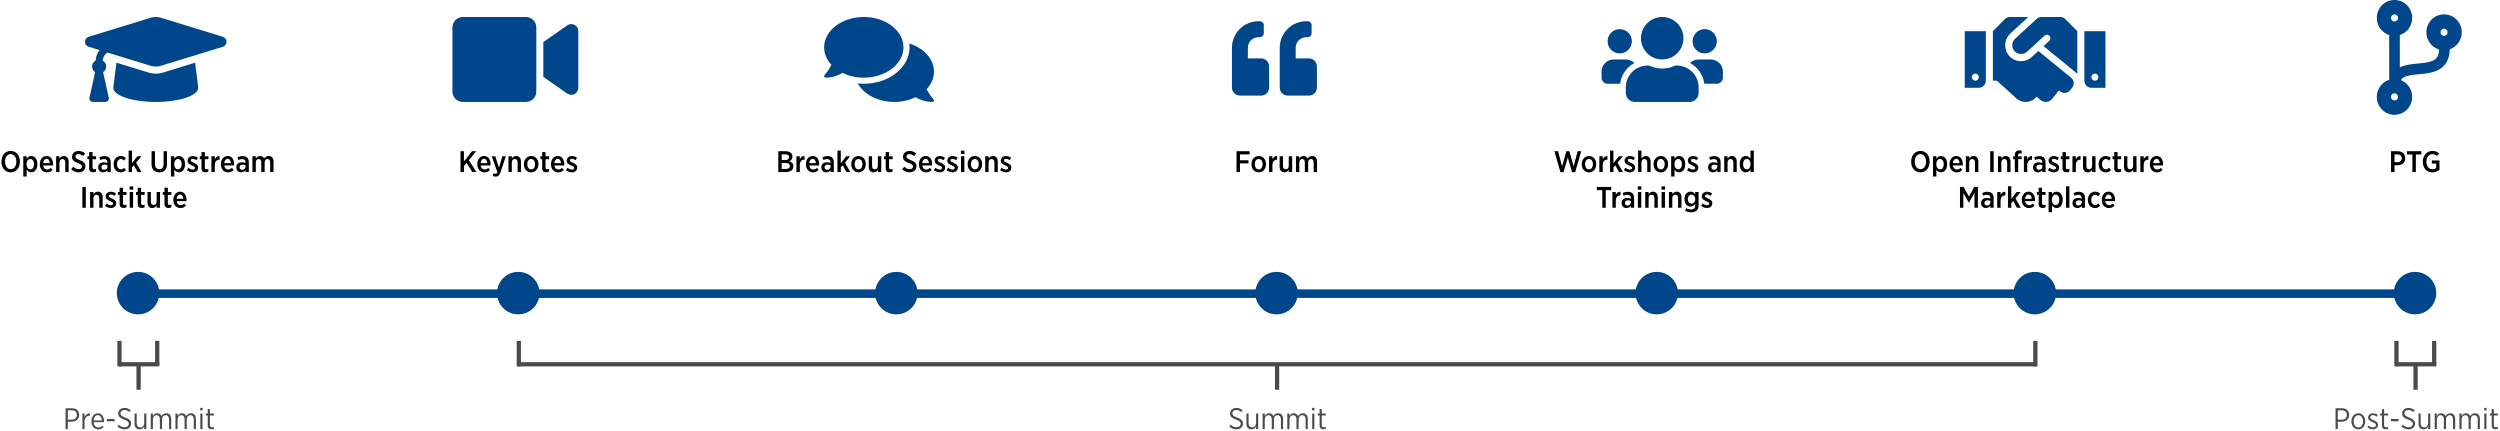 <svg xmlns="http://www.w3.org/2000/svg" xmlns:xlink="http://www.w3.org/1999/xlink" width="1177" height="203" version="1.1" viewBox="0 0 1177 203"><title>Timeline</title><desc>Created with Sketch.</desc><g id="Page-1" fill="none" fill-rule="evenodd" stroke="none" stroke-width="1"><g id="Summit_Homepage" transform="translate(-119, -2629)"><g id="Timeline"><g transform="translate(119, 2548) translate(0, 81)"><path id="Pre-Summit" fill="#4A4A4A" d="M30.871,202 L30.871,192.2 L33.825,192.2 C35.911,192.2 37.269,193.376 37.269,195.308 L37.269,195.336 C37.269,197.408 35.701,198.528 33.699,198.542 L31.921,198.542 L31.921,202 L30.871,202 Z M31.921,197.59 L33.727,197.59 C35.253,197.59 36.205,196.708 36.205,195.364 L36.205,195.35 C36.205,193.922 35.253,193.166 33.769,193.166 L31.921,193.166 L31.921,197.59 Z M38.809,202 L38.809,194.706 L39.817,194.706 L39.817,196.316 C40.251,195.294 41.133,194.552 42.323,194.608 L42.323,195.7 L42.267,195.7 C40.909,195.7 39.817,196.652 39.817,198.528 L39.817,202 L38.809,202 Z M46.271,202.154 C44.493,202.154 43.037,200.726 43.037,198.416 L43.037,198.346 C43.037,196.12 44.339,194.566 46.047,194.566 C47.881,194.566 48.973,196.134 48.973,198.332 C48.973,198.43 48.973,198.626 48.959,198.752 L44.059,198.752 C44.171,200.362 45.165,201.258 46.313,201.258 C47.111,201.258 47.699,200.922 48.203,200.418 L48.777,201.062 C48.119,201.734 47.363,202.154 46.271,202.154 Z M44.059,197.968 L47.965,197.968 C47.895,196.582 47.237,195.448 46.047,195.448 C44.969,195.448 44.157,196.442 44.059,197.968 Z M50.359,198.318 L50.359,197.268 L53.957,197.268 L53.957,198.318 L50.359,198.318 Z M58.675,202.14 C57.415,202.14 56.295,201.706 55.273,200.754 L55.931,199.956 C56.743,200.712 57.583,201.174 58.689,201.174 C59.865,201.174 60.649,200.46 60.649,199.522 L60.649,199.508 C60.649,198.696 60.257,198.178 58.479,197.548 C56.449,196.792 55.651,196.064 55.651,194.678 L55.651,194.65 C55.651,193.18 56.883,192.06 58.605,192.06 C59.739,192.06 60.677,192.41 61.545,193.166 L60.915,193.978 C60.187,193.348 59.417,193.026 58.563,193.026 C57.443,193.026 56.715,193.712 56.715,194.552 L56.715,194.58 C56.715,195.434 57.149,195.924 58.997,196.596 C60.985,197.338 61.713,198.136 61.713,199.438 L61.713,199.466 C61.713,201.034 60.425,202.14 58.675,202.14 Z M65.731,202.14 C64.247,202.14 63.351,201.118 63.351,199.494 L63.351,194.706 L64.359,194.706 L64.359,199.2 C64.359,200.502 64.975,201.23 66.039,201.23 C67.103,201.23 67.887,200.404 67.887,199.158 L67.887,194.706 L68.895,194.706 L68.895,202 L67.887,202 L67.887,200.81 C67.481,201.538 66.823,202.14 65.731,202.14 Z M70.967,202 L70.967,194.706 L71.975,194.706 L71.975,195.868 C72.381,195.182 72.969,194.566 74.019,194.566 C74.999,194.566 75.685,195.098 76.035,195.896 C76.483,195.182 77.155,194.566 78.275,194.566 C79.689,194.566 80.599,195.546 80.599,197.24 L80.599,202 L79.591,202 L79.591,197.506 C79.591,196.176 79.003,195.476 78.009,195.476 C77.057,195.476 76.287,196.232 76.287,197.548 L76.287,202 L75.279,202 L75.279,197.492 C75.279,196.19 74.691,195.476 73.697,195.476 C72.717,195.476 71.975,196.33 71.975,197.562 L71.975,202 L70.967,202 Z M82.601,202 L82.601,194.706 L83.609,194.706 L83.609,195.868 C84.015,195.182 84.603,194.566 85.653,194.566 C86.633,194.566 87.319,195.098 87.669,195.896 C88.117,195.182 88.789,194.566 89.909,194.566 C91.323,194.566 92.233,195.546 92.233,197.24 L92.233,202 L91.225,202 L91.225,197.506 C91.225,196.176 90.637,195.476 89.643,195.476 C88.691,195.476 87.921,196.232 87.921,197.548 L87.921,202 L86.913,202 L86.913,197.492 C86.913,196.19 86.325,195.476 85.331,195.476 C84.351,195.476 83.609,196.33 83.609,197.562 L83.609,202 L82.601,202 Z M94.263,193.208 L94.263,192.018 L95.383,192.018 L95.383,193.208 L94.263,193.208 Z M94.319,202 L94.319,194.706 L95.327,194.706 L95.327,202 L94.319,202 Z M99.625,202.112 C98.589,202.112 97.805,201.608 97.805,200.306 L97.805,195.602 L96.923,195.602 L96.923,194.706 L97.805,194.706 L97.805,192.578 L98.813,192.578 L98.813,194.706 L100.717,194.706 L100.717,195.602 L98.813,195.602 L98.813,200.138 C98.813,200.908 99.233,201.188 99.863,201.188 C100.143,201.188 100.423,201.118 100.717,200.992 L100.717,201.86 C100.395,202.014 100.045,202.112 99.625,202.112 Z"/><path id="Post-Summit" fill="#4A4A4A" d="M1099.574,202 L1099.574,192.2 L1102.528,192.2 C1104.614,192.2 1105.972,193.376 1105.972,195.308 L1105.972,195.336 C1105.972,197.408 1104.404,198.528 1102.402,198.542 L1100.624,198.542 L1100.624,202 L1099.574,202 Z M1100.624,197.59 L1102.43,197.59 C1103.956,197.59 1104.908,196.708 1104.908,195.364 L1104.908,195.35 C1104.908,193.922 1103.956,193.166 1102.472,193.166 L1100.624,193.166 L1100.624,197.59 Z M1110.298,202.154 C1108.422,202.154 1107.064,200.544 1107.064,198.416 L1107.064,198.318 C1107.064,196.19 1108.436,194.566 1110.312,194.566 C1112.188,194.566 1113.546,196.176 1113.546,198.304 L1113.546,198.388 C1113.546,200.516 1112.174,202.154 1110.298,202.154 Z M1110.312,201.244 C1111.6,201.244 1112.524,200.012 1112.524,198.402 L1112.524,198.332 C1112.524,196.694 1111.544,195.476 1110.298,195.476 C1109.01,195.476 1108.1,196.694 1108.1,198.318 L1108.1,198.388 C1108.1,200.026 1109.066,201.244 1110.312,201.244 Z M1117.2,202.126 C1116.304,202.126 1115.338,201.776 1114.568,201.104 L1115.1,200.362 C1115.786,200.936 1116.5,201.244 1117.228,201.244 C1118.026,201.244 1118.586,200.796 1118.586,200.11 L1118.586,200.096 C1118.586,199.452 1117.984,199.116 1117.004,198.71 C1115.842,198.206 1114.918,197.744 1114.918,196.61 L1114.918,196.582 C1114.918,195.392 1115.884,194.594 1117.186,194.594 C1118.012,194.594 1118.866,194.916 1119.482,195.378 L1118.992,196.148 C1118.432,195.742 1117.802,195.462 1117.158,195.462 C1116.388,195.462 1115.898,195.91 1115.898,196.484 L1115.898,196.512 C1115.898,197.128 1116.528,197.436 1117.522,197.856 C1118.726,198.388 1119.566,198.892 1119.566,199.998 L1119.566,200.026 C1119.566,201.328 1118.516,202.126 1117.2,202.126 Z M1123.248,202.112 C1122.212,202.112 1121.428,201.608 1121.428,200.306 L1121.428,195.602 L1120.546,195.602 L1120.546,194.706 L1121.428,194.706 L1121.428,192.578 L1122.436,192.578 L1122.436,194.706 L1124.34,194.706 L1124.34,195.602 L1122.436,195.602 L1122.436,200.138 C1122.436,200.908 1122.856,201.188 1123.486,201.188 C1123.766,201.188 1124.046,201.118 1124.34,200.992 L1124.34,201.86 C1124.018,202.014 1123.668,202.112 1123.248,202.112 Z M1125.656,198.318 L1125.656,197.268 L1129.254,197.268 L1129.254,198.318 L1125.656,198.318 Z M1133.972,202.14 C1132.712,202.14 1131.592,201.706 1130.57,200.754 L1131.228,199.956 C1132.04,200.712 1132.88,201.174 1133.986,201.174 C1135.162,201.174 1135.946,200.46 1135.946,199.522 L1135.946,199.508 C1135.946,198.696 1135.554,198.178 1133.776,197.548 C1131.746,196.792 1130.948,196.064 1130.948,194.678 L1130.948,194.65 C1130.948,193.18 1132.18,192.06 1133.902,192.06 C1135.036,192.06 1135.974,192.41 1136.842,193.166 L1136.212,193.978 C1135.484,193.348 1134.714,193.026 1133.86,193.026 C1132.74,193.026 1132.012,193.712 1132.012,194.552 L1132.012,194.58 C1132.012,195.434 1132.446,195.924 1134.294,196.596 C1136.282,197.338 1137.01,198.136 1137.01,199.438 L1137.01,199.466 C1137.01,201.034 1135.722,202.14 1133.972,202.14 Z M1141.028,202.14 C1139.544,202.14 1138.648,201.118 1138.648,199.494 L1138.648,194.706 L1139.656,194.706 L1139.656,199.2 C1139.656,200.502 1140.272,201.23 1141.336,201.23 C1142.4,201.23 1143.184,200.404 1143.184,199.158 L1143.184,194.706 L1144.192,194.706 L1144.192,202 L1143.184,202 L1143.184,200.81 C1142.778,201.538 1142.12,202.14 1141.028,202.14 Z M1146.264,202 L1146.264,194.706 L1147.272,194.706 L1147.272,195.868 C1147.678,195.182 1148.266,194.566 1149.316,194.566 C1150.296,194.566 1150.982,195.098 1151.332,195.896 C1151.78,195.182 1152.452,194.566 1153.572,194.566 C1154.986,194.566 1155.896,195.546 1155.896,197.24 L1155.896,202 L1154.888,202 L1154.888,197.506 C1154.888,196.176 1154.3,195.476 1153.306,195.476 C1152.354,195.476 1151.584,196.232 1151.584,197.548 L1151.584,202 L1150.576,202 L1150.576,197.492 C1150.576,196.19 1149.988,195.476 1148.994,195.476 C1148.014,195.476 1147.272,196.33 1147.272,197.562 L1147.272,202 L1146.264,202 Z M1157.898,202 L1157.898,194.706 L1158.906,194.706 L1158.906,195.868 C1159.312,195.182 1159.9,194.566 1160.95,194.566 C1161.93,194.566 1162.616,195.098 1162.966,195.896 C1163.414,195.182 1164.086,194.566 1165.206,194.566 C1166.62,194.566 1167.53,195.546 1167.53,197.24 L1167.53,202 L1166.522,202 L1166.522,197.506 C1166.522,196.176 1165.934,195.476 1164.94,195.476 C1163.988,195.476 1163.218,196.232 1163.218,197.548 L1163.218,202 L1162.21,202 L1162.21,197.492 C1162.21,196.19 1161.622,195.476 1160.628,195.476 C1159.648,195.476 1158.906,196.33 1158.906,197.562 L1158.906,202 L1157.898,202 Z M1169.56,193.208 L1169.56,192.018 L1170.68,192.018 L1170.68,193.208 L1169.56,193.208 Z M1169.616,202 L1169.616,194.706 L1170.624,194.706 L1170.624,202 L1169.616,202 Z M1174.922,202.112 C1173.886,202.112 1173.102,201.608 1173.102,200.306 L1173.102,195.602 L1172.22,195.602 L1172.22,194.706 L1173.102,194.706 L1173.102,192.578 L1174.11,192.578 L1174.11,194.706 L1176.014,194.706 L1176.014,195.602 L1174.11,195.602 L1174.11,200.138 C1174.11,200.908 1174.53,201.188 1175.16,201.188 C1175.44,201.188 1175.72,201.118 1176.014,200.992 L1176.014,201.86 C1175.692,202.014 1175.342,202.112 1174.922,202.112 Z"/><g id="Group-8" fill-rule="nonzero" stroke="#4A4A4A" stroke-linecap="square" stroke-width="2" transform="translate(1128, 161)"><path id="Line-2" d="M1,10.5 L18,10.5"/><path id="Line-3" d="M0.25,0.5 L0.25,10.5"/><path id="Line-3-Copy" d="M18.014,0.5 L18.014,10"/><path id="Line-3-Copy-2" d="M9.25,11.5 L9.25,21.5"/></g><path id="Summit" fill="#4A4A4A" d="M582.145,202.14 C580.885,202.14 579.765,201.706 578.743,200.754 L579.401,199.956 C580.213,200.712 581.053,201.174 582.159,201.174 C583.335,201.174 584.119,200.46 584.119,199.522 L584.119,199.508 C584.119,198.696 583.727,198.178 581.949,197.548 C579.919,196.792 579.121,196.064 579.121,194.678 L579.121,194.65 C579.121,193.18 580.353,192.06 582.075,192.06 C583.209,192.06 584.147,192.41 585.015,193.166 L584.385,193.978 C583.657,193.348 582.887,193.026 582.033,193.026 C580.913,193.026 580.185,193.712 580.185,194.552 L580.185,194.58 C580.185,195.434 580.619,195.924 582.467,196.596 C584.455,197.338 585.183,198.136 585.183,199.438 L585.183,199.466 C585.183,201.034 583.895,202.14 582.145,202.14 Z M589.201,202.14 C587.717,202.14 586.821,201.118 586.821,199.494 L586.821,194.706 L587.829,194.706 L587.829,199.2 C587.829,200.502 588.445,201.23 589.509,201.23 C590.573,201.23 591.357,200.404 591.357,199.158 L591.357,194.706 L592.365,194.706 L592.365,202 L591.357,202 L591.357,200.81 C590.951,201.538 590.293,202.14 589.201,202.14 Z M594.437,202 L594.437,194.706 L595.445,194.706 L595.445,195.868 C595.851,195.182 596.439,194.566 597.489,194.566 C598.469,194.566 599.155,195.098 599.505,195.896 C599.953,195.182 600.625,194.566 601.745,194.566 C603.159,194.566 604.069,195.546 604.069,197.24 L604.069,202 L603.061,202 L603.061,197.506 C603.061,196.176 602.473,195.476 601.479,195.476 C600.527,195.476 599.757,196.232 599.757,197.548 L599.757,202 L598.749,202 L598.749,197.492 C598.749,196.19 598.161,195.476 597.167,195.476 C596.187,195.476 595.445,196.33 595.445,197.562 L595.445,202 L594.437,202 Z M606.071,202 L606.071,194.706 L607.079,194.706 L607.079,195.868 C607.485,195.182 608.073,194.566 609.123,194.566 C610.103,194.566 610.789,195.098 611.139,195.896 C611.587,195.182 612.259,194.566 613.379,194.566 C614.793,194.566 615.703,195.546 615.703,197.24 L615.703,202 L614.695,202 L614.695,197.506 C614.695,196.176 614.107,195.476 613.113,195.476 C612.161,195.476 611.391,196.232 611.391,197.548 L611.391,202 L610.383,202 L610.383,197.492 C610.383,196.19 609.795,195.476 608.801,195.476 C607.821,195.476 607.079,196.33 607.079,197.562 L607.079,202 L606.071,202 Z M617.733,193.208 L617.733,192.018 L618.853,192.018 L618.853,193.208 L617.733,193.208 Z M617.789,202 L617.789,194.706 L618.797,194.706 L618.797,202 L617.789,202 Z M623.095,202.112 C622.059,202.112 621.275,201.608 621.275,200.306 L621.275,195.602 L620.393,195.602 L620.393,194.706 L621.275,194.706 L621.275,192.578 L622.283,192.578 L622.283,194.706 L624.187,194.706 L624.187,195.602 L622.283,195.602 L622.283,200.138 C622.283,200.908 622.703,201.188 623.333,201.188 C623.613,201.188 623.893,201.118 624.187,200.992 L624.187,201.86 C623.865,202.014 623.515,202.112 623.095,202.112 Z"/><g id="Group-45" fill-rule="nonzero" stroke="#4A4A4A" stroke-linecap="square" stroke-width="2" transform="translate(244, 161)"><path id="Line-2" d="M1,10.5 L714,10.5"/><path id="Line-3" d="M0.25,0.5 L0.25,10.5"/><path id="Line-3-Copy" d="M714.25,0.5 L714.25,10.5"/><path id="Line-3-Copy-2" d="M357.25,11.5 L357.25,21.5"/></g><path id="Line" fill-rule="nonzero" stroke="#00468B" stroke-linecap="square" stroke-width="4" d="M66,138.25 L1137,138.25"/><g id="Group-4" fill="#00468B" fill-rule="nonzero" transform="translate(55, 128)"><circle id="Oval" cx="10" cy="10" r="10"/><circle id="Oval-Copy" cx="189" cy="10" r="10"/><circle id="Oval-Copy-2" cx="367" cy="10" r="10"/><circle id="Oval-Copy-3" cx="546" cy="10" r="10"/><circle id="Oval-Copy-4" cx="725" cy="10" r="10"/><circle id="Oval-Copy-5" cx="903" cy="10" r="10"/><circle id="Oval-Copy-6" cx="1082" cy="10" r="10"/></g><g id="Group-8" fill-rule="nonzero" stroke="#4A4A4A" stroke-linecap="square" stroke-width="2" transform="translate(56, 161)"><path id="Line-2" d="M1,10.5 L18,10.5"/><path id="Line-3" d="M0.25,0.5 L0.25,10.5"/><path id="Line-3-Copy" d="M18.014,0.5 L18.014,10"/><path id="Line-3-Copy-2" d="M9.25,11.5 L9.25,21.5"/></g><g id="PTG" transform="translate(1119, 0)"><path fill="#000" d="M6.709,81 L6.709,71.2 L9.845,71.2 C11.987,71.2 13.373,72.432 13.373,74.462 L13.373,74.49 C13.373,76.66 11.777,77.794 9.747,77.822 L8.333,77.822 L8.333,81 L6.709,81 Z M8.333,76.352 L9.747,76.352 C10.993,76.352 11.721,75.61 11.721,74.518 L11.721,74.504 C11.721,73.328 10.993,72.684 9.747,72.684 L8.333,72.684 L8.333,76.352 Z M16.761,81 L16.761,72.712 L14.185,72.712 L14.185,71.2 L20.961,71.2 L20.961,72.712 L18.385,72.712 L18.385,81 L16.761,81 Z M26.155,81.14 C23.495,81.14 21.675,79.18 21.675,76.17 L21.675,76.058 C21.675,73.174 23.537,71.06 26.169,71.06 C27.499,71.06 28.409,71.438 29.277,72.166 L28.311,73.454 C27.751,72.95 27.135,72.572 26.141,72.572 C24.545,72.572 23.355,74.014 23.355,76.044 L23.355,76.128 C23.355,78.34 24.559,79.656 26.225,79.656 C26.911,79.656 27.527,79.446 27.961,79.138 L27.961,76.982 L25.903,76.982 L25.903,75.554 L29.501,75.554 L29.501,79.95 C28.675,80.608 27.541,81.14 26.155,81.14 Z"/><g id="code-branch" fill="#00468B" fill-rule="nonzero"><path id="Shape" d="M40,15.203 C40,10.536 36.271,6.757 31.667,6.757 C27.062,6.757 23.333,10.536 23.333,15.203 C23.333,19.046 25.865,22.287 29.323,23.311 C29.26,25.011 28.885,26.32 28.177,27.207 C26.573,29.234 23.042,29.571 19.302,29.92 C16.365,30.194 13.323,30.49 10.833,31.704 L10.833,16.501 C14.219,15.424 16.667,12.226 16.667,8.446 C16.667,3.78 12.938,0 8.333,0 C3.729,0 0,3.78 0,8.446 C0,12.226 2.448,15.424 5.833,16.501 L5.833,37.542 C2.448,38.63 0,41.829 0,45.608 C0,50.274 3.729,54.054 8.333,54.054 C12.938,54.054 16.667,50.274 16.667,45.608 C16.667,42.019 14.458,38.946 11.333,37.732 C11.656,37.183 12.146,36.698 12.885,36.318 C14.573,35.452 17.094,35.22 19.771,34.966 C24.167,34.554 29.146,34.079 32.083,30.384 C33.542,28.547 34.281,26.182 34.333,23.216 C37.625,22.076 40,18.919 40,15.203 Z M8.333,6.757 C9.25,6.757 10,7.517 10,8.446 C10,9.375 9.25,10.135 8.333,10.135 C7.417,10.135 6.667,9.375 6.667,8.446 C6.667,7.517 7.417,6.757 8.333,6.757 Z M8.333,47.297 C7.417,47.297 6.667,46.537 6.667,45.608 C6.667,44.679 7.417,43.919 8.333,43.919 C9.25,43.919 10,44.679 10,45.608 C10,46.537 9.25,47.297 8.333,47.297 Z M31.667,13.514 C32.583,13.514 33.333,14.274 33.333,15.203 C33.333,16.132 32.583,16.892 31.667,16.892 C30.75,16.892 30,16.132 30,15.203 C30,14.274 30.75,13.514 31.667,13.514 Z"/></g></g><g id="OI-Marketplace" transform="translate(899, 8)"><g id="handshake" fill="#00468B" fill-rule="nonzero" transform="translate(26, 0)"><path id="Shape" d="M44.998,0 L36.106,0 C35.278,0 34.481,0.312 33.87,0.875 L23.695,10.246 C23.684,10.257 23.674,10.278 23.664,10.288 C21.945,11.912 21.976,14.505 23.446,16.119 C24.761,17.567 27.525,17.952 29.254,16.4 C29.264,16.39 29.285,16.39 29.295,16.379 L37.566,8.757 C38.239,8.143 39.295,8.185 39.905,8.861 C40.526,9.538 40.475,10.59 39.802,11.215 L37.1,13.703 L52.172,26.011 C52.472,26.261 52.741,26.532 52.99,26.813 L52.99,6.664 L47.338,0.979 C46.727,0.354 45.878,0 44.998,0 Z M56.312,6.685 L56.312,30 C56.312,31.843 57.793,33.332 59.625,33.332 L66.25,33.332 L66.25,6.685 L56.312,6.685 Z M61.281,30 C60.37,30 59.625,29.25 59.625,28.333 C59.625,27.417 60.37,26.667 61.281,26.667 C62.192,26.667 62.938,27.417 62.938,28.333 C62.938,29.25 62.192,30 61.281,30 Z M0,33.321 L6.625,33.321 C8.457,33.321 9.938,31.832 9.938,29.989 L9.938,6.685 L0,6.685 L0,33.321 Z M4.969,26.667 C5.88,26.667 6.625,27.417 6.625,28.333 C6.625,29.25 5.88,30 4.969,30 C4.058,30 3.312,29.25 3.312,28.333 C3.312,27.407 4.058,26.667 4.969,26.667 Z M50.091,28.604 L34.636,15.984 L31.531,18.847 C28.456,21.669 23.746,21.398 21.003,18.389 C18.219,15.328 18.436,10.59 21.459,7.799 L29.926,0 L21.252,0 C20.372,0 19.533,0.354 18.912,0.979 L13.25,6.664 L13.25,29.979 L15.144,29.979 L24.512,38.507 C27.349,40.829 31.521,40.392 33.829,37.538 L33.85,37.518 L35.703,39.132 C37.348,40.485 39.781,40.225 41.116,38.569 L44.367,34.55 L44.926,35.008 C46.344,36.164 48.435,35.956 49.584,34.519 L50.567,33.3 C51.727,31.863 51.509,29.77 50.091,28.604 Z"/></g><path id="Open-Infrastructure" fill="#000" d="M5.113,73.154 C2.565,73.154 0.787,71.082 0.787,68.184 L0.787,68.044 C0.787,65.132 2.579,63.046 5.141,63.046 C7.689,63.046 9.467,65.118 9.467,68.016 L9.467,68.156 C9.467,71.068 7.675,73.154 5.113,73.154 Z M5.141,71.656 C6.681,71.656 7.787,70.27 7.787,68.156 L7.787,68.058 C7.787,65.958 6.667,64.544 5.113,64.544 C3.573,64.544 2.467,65.93 2.467,68.044 L2.467,68.142 C2.467,70.242 3.601,71.656 5.141,71.656 Z M11.063,75.114 L11.063,65.58 L12.645,65.58 L12.645,66.77 C13.107,66.056 13.751,65.44 14.815,65.44 C16.299,65.44 17.699,66.686 17.699,69.192 L17.699,69.388 C17.699,71.88 16.313,73.14 14.815,73.14 C13.737,73.14 13.093,72.538 12.645,71.88 L12.645,75.114 L11.063,75.114 Z M14.381,71.74 C15.347,71.74 16.103,70.844 16.103,69.36 L16.103,69.234 C16.103,67.75 15.333,66.84 14.381,66.84 C13.429,66.84 12.617,67.764 12.617,69.22 L12.617,69.36 C12.617,70.816 13.429,71.74 14.381,71.74 Z M22.235,73.154 C20.331,73.154 18.847,71.698 18.847,69.374 L18.847,69.262 C18.847,67.036 20.191,65.44 22.011,65.44 C24.027,65.44 25.091,67.12 25.091,69.346 C25.091,69.444 25.091,69.668 25.077,69.892 L20.429,69.892 C20.569,71.138 21.339,71.81 22.305,71.81 C23.005,71.81 23.523,71.502 24.013,71.026 L24.839,72.006 C24.167,72.72 23.341,73.154 22.235,73.154 Z M20.415,68.8 L23.551,68.8 C23.467,67.624 22.935,66.77 22.011,66.77 C21.143,66.77 20.527,67.54 20.415,68.8 Z M26.519,73 L26.519,65.58 L28.101,65.58 L28.101,66.672 C28.521,66.014 29.123,65.44 30.131,65.44 C31.559,65.44 32.413,66.448 32.413,68.03 L32.413,73 L30.831,73 L30.831,68.478 C30.831,67.442 30.341,66.868 29.501,66.868 C28.675,66.868 28.101,67.484 28.101,68.506 L28.101,73 L26.519,73 Z M37.999,73 L37.999,63.2 L39.623,63.2 L39.623,73 L37.999,73 Z M41.653,73 L41.653,65.58 L43.235,65.58 L43.235,66.672 C43.655,66.014 44.257,65.44 45.265,65.44 C46.693,65.44 47.547,66.448 47.547,68.03 L47.547,73 L45.965,73 L45.965,68.478 C45.965,67.442 45.475,66.868 44.635,66.868 C43.809,66.868 43.235,67.484 43.235,68.506 L43.235,73 L41.653,73 Z M49.577,73 L49.577,66.938 L48.751,66.938 L48.751,65.622 L49.577,65.622 L49.577,65.048 C49.577,64.292 49.759,63.718 50.123,63.354 C50.487,63.004 51.005,62.822 51.677,62.822 C52.153,62.822 52.489,62.878 52.797,62.976 L52.797,64.306 C52.545,64.236 52.307,64.18 52.027,64.18 C51.453,64.18 51.145,64.502 51.145,65.202 L51.145,65.622 L52.783,65.622 L52.783,66.938 L51.159,66.938 L51.159,73 L49.577,73 Z M53.847,73 L53.847,65.58 L55.429,65.58 L55.429,67.036 C55.821,66.07 56.535,65.412 57.655,65.468 L57.655,67.19 L57.585,67.19 C56.297,67.19 55.429,68.03 55.429,69.724 L55.429,73 L53.847,73 Z M60.441,73.14 C59.209,73.14 58.173,72.314 58.173,70.872 L58.173,70.802 C58.173,69.206 59.237,68.422 60.805,68.422 C61.505,68.422 62.009,68.548 62.513,68.716 L62.513,68.408 C62.513,67.414 61.925,66.896 60.917,66.896 C60.203,66.896 59.615,67.12 59.125,67.344 L58.677,66.084 C59.391,65.734 60.133,65.496 61.127,65.496 C62.093,65.496 62.835,65.762 63.311,66.252 C63.801,66.742 64.053,67.47 64.053,68.394 L64.053,73 L62.499,73 L62.499,72.09 C62.065,72.72 61.407,73.14 60.441,73.14 Z M60.917,71.95 C61.827,71.964 62.527,71.348 62.527,70.508 L62.527,69.766 C62.163,69.612 61.687,69.5 61.155,69.5 C60.245,69.5 59.713,69.962 59.713,70.746 L59.713,70.774 C59.713,71.516 60.231,71.936 60.917,71.95 Z M67.903,73.14 C67.021,73.14 65.999,72.818 65.145,72.104 L65.887,70.97 C66.559,71.516 67.273,71.838 67.931,71.838 C68.589,71.838 68.967,71.488 68.967,71.026 L68.967,71.012 C68.967,70.48 68.393,70.242 67.511,69.864 C66.405,69.388 65.481,68.884 65.481,67.666 L65.481,67.638 C65.481,66.308 66.545,65.468 67.931,65.468 C68.757,65.468 69.639,65.762 70.339,66.266 L69.667,67.428 C69.107,67.05 68.491,66.77 67.903,66.77 C67.315,66.77 66.965,67.092 66.965,67.498 L66.965,67.526 C66.965,68.016 67.553,68.268 68.421,68.66 C69.569,69.178 70.437,69.71 70.437,70.872 L70.437,70.886 C70.437,72.342 69.331,73.14 67.903,73.14 Z M73.951,73.112 C72.859,73.112 72.033,72.65 72.033,71.208 L72.033,66.938 L71.221,66.938 L71.221,65.58 L72.033,65.58 L72.033,63.578 L73.615,63.578 L73.615,65.58 L75.281,65.58 L75.281,66.938 L73.615,66.938 L73.615,70.886 C73.615,71.46 73.909,71.698 74.413,71.698 C74.721,71.698 75.001,71.628 75.267,71.488 L75.267,72.79 C74.903,72.986 74.483,73.112 73.951,73.112 Z M76.709,73 L76.709,65.58 L78.291,65.58 L78.291,67.036 C78.683,66.07 79.397,65.412 80.517,65.468 L80.517,67.19 L80.447,67.19 C79.159,67.19 78.291,68.03 78.291,69.724 L78.291,73 L76.709,73 Z M83.961,73.14 C82.519,73.14 81.679,72.146 81.679,70.55 L81.679,65.58 L83.261,65.58 L83.261,70.102 C83.261,71.138 83.751,71.712 84.577,71.712 C85.403,71.712 85.977,71.096 85.977,70.074 L85.977,65.58 L87.573,65.58 L87.573,73 L85.977,73 L85.977,71.922 C85.557,72.58 84.969,73.14 83.961,73.14 Z M92.361,73.154 C90.429,73.154 89.029,71.6 89.029,69.388 L89.029,69.248 C89.029,67.036 90.471,65.44 92.417,65.44 C93.481,65.44 94.181,65.832 94.797,66.448 L93.915,67.61 C93.523,67.204 93.089,66.868 92.417,66.868 C91.381,66.868 90.625,67.862 90.625,69.262 L90.625,69.332 C90.625,70.774 91.381,71.74 92.459,71.74 C93.103,71.74 93.537,71.418 93.971,70.984 L94.825,72.034 C94.237,72.692 93.495,73.154 92.361,73.154 Z M98.297,73.112 C97.205,73.112 96.379,72.65 96.379,71.208 L96.379,66.938 L95.567,66.938 L95.567,65.58 L96.379,65.58 L96.379,63.578 L97.961,63.578 L97.961,65.58 L99.627,65.58 L99.627,66.938 L97.961,66.938 L97.961,70.886 C97.961,71.46 98.255,71.698 98.759,71.698 C99.067,71.698 99.347,71.628 99.613,71.488 L99.613,72.79 C99.249,72.986 98.829,73.112 98.297,73.112 Z M103.267,73.14 C101.825,73.14 100.985,72.146 100.985,70.55 L100.985,65.58 L102.567,65.58 L102.567,70.102 C102.567,71.138 103.057,71.712 103.883,71.712 C104.709,71.712 105.283,71.096 105.283,70.074 L105.283,65.58 L106.879,65.58 L106.879,73 L105.283,73 L105.283,71.922 C104.863,72.58 104.275,73.14 103.267,73.14 Z M108.671,73 L108.671,65.58 L110.253,65.58 L110.253,67.036 C110.645,66.07 111.359,65.412 112.479,65.468 L112.479,67.19 L112.409,67.19 C111.121,67.19 110.253,68.03 110.253,69.724 L110.253,73 L108.671,73 Z M116.525,73.154 C114.621,73.154 113.137,71.698 113.137,69.374 L113.137,69.262 C113.137,67.036 114.481,65.44 116.301,65.44 C118.317,65.44 119.381,67.12 119.381,69.346 C119.381,69.444 119.381,69.668 119.367,69.892 L114.719,69.892 C114.859,71.138 115.629,71.81 116.595,71.81 C117.295,71.81 117.813,71.502 118.303,71.026 L119.129,72.006 C118.457,72.72 117.631,73.154 116.525,73.154 Z M114.705,68.8 L117.841,68.8 C117.757,67.624 117.225,66.77 116.301,66.77 C115.433,66.77 114.817,67.54 114.705,68.8 Z M23.761,89.8 L23.761,80 L25.455,80 L27.975,84.508 L30.481,80 L32.189,80 L32.189,89.8 L30.579,89.8 L30.579,82.87 L27.975,87.406 L27.933,87.406 L25.343,82.898 L25.343,89.8 L23.761,89.8 Z M35.983,89.94 C34.751,89.94 33.715,89.114 33.715,87.672 L33.715,87.602 C33.715,86.006 34.779,85.222 36.347,85.222 C37.047,85.222 37.551,85.348 38.055,85.516 L38.055,85.208 C38.055,84.214 37.467,83.696 36.459,83.696 C35.745,83.696 35.157,83.92 34.667,84.144 L34.219,82.884 C34.933,82.534 35.675,82.296 36.669,82.296 C37.635,82.296 38.377,82.562 38.853,83.052 C39.343,83.542 39.595,84.27 39.595,85.194 L39.595,89.8 L38.041,89.8 L38.041,88.89 C37.607,89.52 36.949,89.94 35.983,89.94 Z M36.459,88.75 C37.369,88.764 38.069,88.148 38.069,87.308 L38.069,86.566 C37.705,86.412 37.229,86.3 36.697,86.3 C35.787,86.3 35.255,86.762 35.255,87.546 L35.255,87.574 C35.255,88.316 35.773,88.736 36.459,88.75 Z M41.303,89.8 L41.303,82.38 L42.885,82.38 L42.885,83.836 C43.277,82.87 43.991,82.212 45.111,82.268 L45.111,83.99 L45.041,83.99 C43.753,83.99 42.885,84.83 42.885,86.524 L42.885,89.8 L41.303,89.8 Z M46.343,89.8 L46.343,79.692 L47.925,79.692 L47.925,85.642 L50.459,82.38 L52.335,82.38 L49.871,85.404 L52.405,89.8 L50.571,89.8 L48.779,86.622 L47.925,87.658 L47.925,89.8 L46.343,89.8 Z M56.241,89.954 C54.337,89.954 52.853,88.498 52.853,86.174 L52.853,86.062 C52.853,83.836 54.197,82.24 56.017,82.24 C58.033,82.24 59.097,83.92 59.097,86.146 C59.097,86.244 59.097,86.468 59.083,86.692 L54.435,86.692 C54.575,87.938 55.345,88.61 56.311,88.61 C57.011,88.61 57.529,88.302 58.019,87.826 L58.845,88.806 C58.173,89.52 57.347,89.954 56.241,89.954 Z M54.421,85.6 L57.557,85.6 C57.473,84.424 56.941,83.57 56.017,83.57 C55.149,83.57 54.533,84.34 54.421,85.6 Z M62.723,89.912 C61.631,89.912 60.805,89.45 60.805,88.008 L60.805,83.738 L59.993,83.738 L59.993,82.38 L60.805,82.38 L60.805,80.378 L62.387,80.378 L62.387,82.38 L64.053,82.38 L64.053,83.738 L62.387,83.738 L62.387,87.686 C62.387,88.26 62.681,88.498 63.185,88.498 C63.493,88.498 63.773,88.428 64.039,88.288 L64.039,89.59 C63.675,89.786 63.255,89.912 62.723,89.912 Z M65.481,91.914 L65.481,82.38 L67.063,82.38 L67.063,83.57 C67.525,82.856 68.169,82.24 69.233,82.24 C70.717,82.24 72.117,83.486 72.117,85.992 L72.117,86.188 C72.117,88.68 70.731,89.94 69.233,89.94 C68.155,89.94 67.511,89.338 67.063,88.68 L67.063,91.914 L65.481,91.914 Z M68.799,88.54 C69.765,88.54 70.521,87.644 70.521,86.16 L70.521,86.034 C70.521,84.55 69.751,83.64 68.799,83.64 C67.847,83.64 67.035,84.564 67.035,86.02 L67.035,86.16 C67.035,87.616 67.847,88.54 68.799,88.54 Z M73.685,89.8 L73.685,79.692 L75.267,79.692 L75.267,89.8 L73.685,89.8 Z M78.991,89.94 C77.759,89.94 76.723,89.114 76.723,87.672 L76.723,87.602 C76.723,86.006 77.787,85.222 79.355,85.222 C80.055,85.222 80.559,85.348 81.063,85.516 L81.063,85.208 C81.063,84.214 80.475,83.696 79.467,83.696 C78.753,83.696 78.165,83.92 77.675,84.144 L77.227,82.884 C77.941,82.534 78.683,82.296 79.677,82.296 C80.643,82.296 81.385,82.562 81.861,83.052 C82.351,83.542 82.603,84.27 82.603,85.194 L82.603,89.8 L81.049,89.8 L81.049,88.89 C80.615,89.52 79.957,89.94 78.991,89.94 Z M79.467,88.75 C80.377,88.764 81.077,88.148 81.077,87.308 L81.077,86.566 C80.713,86.412 80.237,86.3 79.705,86.3 C78.795,86.3 78.263,86.762 78.263,87.546 L78.263,87.574 C78.263,88.316 78.781,88.736 79.467,88.75 Z M87.307,89.954 C85.375,89.954 83.975,88.4 83.975,86.188 L83.975,86.048 C83.975,83.836 85.417,82.24 87.363,82.24 C88.427,82.24 89.127,82.632 89.743,83.248 L88.861,84.41 C88.469,84.004 88.035,83.668 87.363,83.668 C86.327,83.668 85.571,84.662 85.571,86.062 L85.571,86.132 C85.571,87.574 86.327,88.54 87.405,88.54 C88.049,88.54 88.483,88.218 88.917,87.784 L89.771,88.834 C89.183,89.492 88.441,89.954 87.307,89.954 Z M93.915,89.954 C92.011,89.954 90.527,88.498 90.527,86.174 L90.527,86.062 C90.527,83.836 91.871,82.24 93.691,82.24 C95.707,82.24 96.771,83.92 96.771,86.146 C96.771,86.244 96.771,86.468 96.757,86.692 L92.109,86.692 C92.249,87.938 93.019,88.61 93.985,88.61 C94.685,88.61 95.203,88.302 95.693,87.826 L96.519,88.806 C95.847,89.52 95.021,89.954 93.915,89.954 Z M92.095,85.6 L95.231,85.6 C95.147,84.424 94.615,83.57 93.691,83.57 C92.823,83.57 92.207,84.34 92.095,85.6 Z"/></g><g id="Workshops" transform="translate(731, 8)"><path id="Shape" fill="#00468B" fill-rule="nonzero" d="M31.571,17.143 C34.723,17.143 37.286,14.58 37.286,11.429 C37.286,8.277 34.723,5.714 31.571,5.714 C28.42,5.714 25.857,8.277 25.857,11.429 C25.857,14.58 28.42,17.143 31.571,17.143 Z M71.571,17.143 C74.723,17.143 77.286,14.58 77.286,11.429 C77.286,8.277 74.723,5.714 71.571,5.714 C68.42,5.714 65.857,8.277 65.857,11.429 C65.857,14.58 68.42,17.143 71.571,17.143 Z M74.429,20 L68.714,20 C67.143,20 65.723,20.634 64.688,21.661 C68.286,23.634 70.839,27.196 71.393,31.429 L77.286,31.429 C78.866,31.429 80.143,30.152 80.143,28.571 L80.143,25.714 C80.143,22.562 77.58,20 74.429,20 Z M51.571,20 C57.098,20 61.571,15.527 61.571,10 C61.571,4.473 57.098,0 51.571,0 C46.045,0 41.571,4.473 41.571,10 C41.571,15.527 46.045,20 51.571,20 Z M58.429,22.857 L57.688,22.857 C55.83,23.75 53.768,24.286 51.571,24.286 C49.375,24.286 47.321,23.75 45.455,22.857 L44.714,22.857 C39.036,22.857 34.429,27.464 34.429,33.143 L34.429,35.714 C34.429,38.08 36.348,40 38.714,40 L64.429,40 C66.795,40 68.714,38.08 68.714,35.714 L68.714,33.143 C68.714,27.464 64.107,22.857 58.429,22.857 Z M38.455,21.661 C37.42,20.634 36,20 34.429,20 L28.714,20 C25.562,20 23,22.562 23,25.714 L23,28.571 C23,30.152 24.277,31.429 25.857,31.429 L31.741,31.429 C32.304,27.196 34.857,23.634 38.455,21.661 Z"/><path id="Workshops-and-Traini" fill="#000" d="M3.648,73.056 L0.806,63.2 L2.528,63.2 L4.446,70.312 L6.448,63.172 L7.848,63.172 L9.85,70.312 L11.768,63.2 L13.448,63.2 L10.592,73.056 L9.122,73.056 L7.12,66.14 L5.118,73.056 L3.648,73.056 Z M17.088,73.154 C15.128,73.154 13.686,71.572 13.686,69.374 L13.686,69.248 C13.686,67.064 15.142,65.44 17.116,65.44 C19.076,65.44 20.518,67.036 20.518,69.234 L20.518,69.36 C20.518,71.544 19.062,73.154 17.088,73.154 Z M17.116,71.768 C18.222,71.768 18.936,70.732 18.936,69.346 L18.936,69.262 C18.936,67.876 18.166,66.84 17.088,66.84 C15.982,66.84 15.268,67.862 15.268,69.248 L15.268,69.332 C15.268,70.718 16.038,71.768 17.116,71.768 Z M21.974,73 L21.974,65.58 L23.556,65.58 L23.556,67.036 C23.948,66.07 24.662,65.412 25.782,65.468 L25.782,67.19 L25.712,67.19 C24.424,67.19 23.556,68.03 23.556,69.724 L23.556,73 L21.974,73 Z M27.014,73 L27.014,62.892 L28.596,62.892 L28.596,68.842 L31.13,65.58 L33.006,65.58 L30.542,68.604 L33.076,73 L31.242,73 L29.45,69.822 L28.596,70.858 L28.596,73 L27.014,73 Z M36.282,73.14 C35.4,73.14 34.378,72.818 33.524,72.104 L34.266,70.97 C34.938,71.516 35.652,71.838 36.31,71.838 C36.968,71.838 37.346,71.488 37.346,71.026 L37.346,71.012 C37.346,70.48 36.772,70.242 35.89,69.864 C34.784,69.388 33.86,68.884 33.86,67.666 L33.86,67.638 C33.86,66.308 34.924,65.468 36.31,65.468 C37.136,65.468 38.018,65.762 38.718,66.266 L38.046,67.428 C37.486,67.05 36.87,66.77 36.282,66.77 C35.694,66.77 35.344,67.092 35.344,67.498 L35.344,67.526 C35.344,68.016 35.932,68.268 36.8,68.66 C37.948,69.178 38.816,69.71 38.816,70.872 L38.816,70.886 C38.816,72.342 37.71,73.14 36.282,73.14 Z M40.216,73 L40.216,62.892 L41.798,62.892 L41.798,66.672 C42.218,66.014 42.82,65.44 43.828,65.44 C45.256,65.44 46.11,66.448 46.11,68.03 L46.11,73 L44.528,73 L44.528,68.478 C44.528,67.442 44.038,66.868 43.198,66.868 C42.372,66.868 41.798,67.484 41.798,68.506 L41.798,73 L40.216,73 Z M50.898,73.154 C48.938,73.154 47.496,71.572 47.496,69.374 L47.496,69.248 C47.496,67.064 48.952,65.44 50.926,65.44 C52.886,65.44 54.328,67.036 54.328,69.234 L54.328,69.36 C54.328,71.544 52.872,73.154 50.898,73.154 Z M50.926,71.768 C52.032,71.768 52.746,70.732 52.746,69.346 L52.746,69.262 C52.746,67.876 51.976,66.84 50.898,66.84 C49.792,66.84 49.078,67.862 49.078,69.248 L49.078,69.332 C49.078,70.718 49.848,71.768 50.926,71.768 Z M55.784,75.114 L55.784,65.58 L57.366,65.58 L57.366,66.77 C57.828,66.056 58.472,65.44 59.536,65.44 C61.02,65.44 62.42,66.686 62.42,69.192 L62.42,69.388 C62.42,71.88 61.034,73.14 59.536,73.14 C58.458,73.14 57.814,72.538 57.366,71.88 L57.366,75.114 L55.784,75.114 Z M59.102,71.74 C60.068,71.74 60.824,70.844 60.824,69.36 L60.824,69.234 C60.824,67.75 60.054,66.84 59.102,66.84 C58.15,66.84 57.338,67.764 57.338,69.22 L57.338,69.36 C57.338,70.816 58.15,71.74 59.102,71.74 Z M66.046,73.14 C65.164,73.14 64.142,72.818 63.288,72.104 L64.03,70.97 C64.702,71.516 65.416,71.838 66.074,71.838 C66.732,71.838 67.11,71.488 67.11,71.026 L67.11,71.012 C67.11,70.48 66.536,70.242 65.654,69.864 C64.548,69.388 63.624,68.884 63.624,67.666 L63.624,67.638 C63.624,66.308 64.688,65.468 66.074,65.468 C66.9,65.468 67.782,65.762 68.482,66.266 L67.81,67.428 C67.25,67.05 66.634,66.77 66.046,66.77 C65.458,66.77 65.108,67.092 65.108,67.498 L65.108,67.526 C65.108,68.016 65.696,68.268 66.564,68.66 C67.712,69.178 68.58,69.71 68.58,70.872 L68.58,70.886 C68.58,72.342 67.474,73.14 66.046,73.14 Z M75.44,73.14 C74.208,73.14 73.172,72.314 73.172,70.872 L73.172,70.802 C73.172,69.206 74.236,68.422 75.804,68.422 C76.504,68.422 77.008,68.548 77.512,68.716 L77.512,68.408 C77.512,67.414 76.924,66.896 75.916,66.896 C75.202,66.896 74.614,67.12 74.124,67.344 L73.676,66.084 C74.39,65.734 75.132,65.496 76.126,65.496 C77.092,65.496 77.834,65.762 78.31,66.252 C78.8,66.742 79.052,67.47 79.052,68.394 L79.052,73 L77.498,73 L77.498,72.09 C77.064,72.72 76.406,73.14 75.44,73.14 Z M75.916,71.95 C76.826,71.964 77.526,71.348 77.526,70.508 L77.526,69.766 C77.162,69.612 76.686,69.5 76.154,69.5 C75.244,69.5 74.712,69.962 74.712,70.746 L74.712,70.774 C74.712,71.516 75.23,71.936 75.916,71.95 Z M80.76,73 L80.76,65.58 L82.342,65.58 L82.342,66.672 C82.762,66.014 83.364,65.44 84.372,65.44 C85.8,65.44 86.654,66.448 86.654,68.03 L86.654,73 L85.072,73 L85.072,68.478 C85.072,67.442 84.582,66.868 83.742,66.868 C82.916,66.868 82.342,67.484 82.342,68.506 L82.342,73 L80.76,73 Z M90.952,73.14 C89.468,73.14 88.068,71.894 88.068,69.388 L88.068,69.206 C88.068,66.7 89.454,65.44 90.952,65.44 C92.03,65.44 92.674,66.056 93.122,66.7 L93.122,62.892 L94.704,62.892 L94.704,73 L93.122,73 L93.122,71.81 C92.66,72.524 92.016,73.14 90.952,73.14 Z M91.386,71.74 C92.338,71.74 93.15,70.816 93.15,69.36 L93.15,69.22 C93.15,67.764 92.338,66.84 91.386,66.84 C90.42,66.84 89.664,67.736 89.664,69.234 L89.664,69.346 C89.664,70.83 90.434,71.74 91.386,71.74 Z M23.367,89.8 L23.367,81.512 L20.791,81.512 L20.791,80 L27.567,80 L27.567,81.512 L24.991,81.512 L24.991,89.8 L23.367,89.8 Z M28.127,89.8 L28.127,82.38 L29.709,82.38 L29.709,83.836 C30.101,82.87 30.815,82.212 31.935,82.268 L31.935,83.99 L31.865,83.99 C30.577,83.99 29.709,84.83 29.709,86.524 L29.709,89.8 L28.127,89.8 Z M34.721,89.94 C33.489,89.94 32.453,89.114 32.453,87.672 L32.453,87.602 C32.453,86.006 33.517,85.222 35.085,85.222 C35.785,85.222 36.289,85.348 36.793,85.516 L36.793,85.208 C36.793,84.214 36.205,83.696 35.197,83.696 C34.483,83.696 33.895,83.92 33.405,84.144 L32.957,82.884 C33.671,82.534 34.413,82.296 35.407,82.296 C36.373,82.296 37.115,82.562 37.591,83.052 C38.081,83.542 38.333,84.27 38.333,85.194 L38.333,89.8 L36.779,89.8 L36.779,88.89 C36.345,89.52 35.687,89.94 34.721,89.94 Z M35.197,88.75 C36.107,88.764 36.807,88.148 36.807,87.308 L36.807,86.566 C36.443,86.412 35.967,86.3 35.435,86.3 C34.525,86.3 33.993,86.762 33.993,87.546 L33.993,87.574 C33.993,88.316 34.511,88.736 35.197,88.75 Z M40.069,81.302 L40.069,79.748 L41.749,79.748 L41.749,81.302 L40.069,81.302 Z M40.125,89.8 L40.125,82.38 L41.707,82.38 L41.707,89.8 L40.125,89.8 Z M43.583,89.8 L43.583,82.38 L45.165,82.38 L45.165,83.472 C45.585,82.814 46.187,82.24 47.195,82.24 C48.623,82.24 49.477,83.248 49.477,84.83 L49.477,89.8 L47.895,89.8 L47.895,85.278 C47.895,84.242 47.405,83.668 46.565,83.668 C45.739,83.668 45.165,84.284 45.165,85.306 L45.165,89.8 L43.583,89.8 Z M51.227,81.302 L51.227,79.748 L52.907,79.748 L52.907,81.302 L51.227,81.302 Z M51.283,89.8 L51.283,82.38 L52.865,82.38 L52.865,89.8 L51.283,89.8 Z M54.741,89.8 L54.741,82.38 L56.323,82.38 L56.323,83.472 C56.743,82.814 57.345,82.24 58.353,82.24 C59.781,82.24 60.635,83.248 60.635,84.83 L60.635,89.8 L59.053,89.8 L59.053,85.278 C59.053,84.242 58.563,83.668 57.723,83.668 C56.897,83.668 56.323,84.284 56.323,85.306 L56.323,89.8 L54.741,89.8 Z M65.171,91.942 C64.149,91.942 63.211,91.704 62.357,91.242 L62.875,89.996 C63.519,90.388 64.303,90.626 65.101,90.626 C66.403,90.626 67.117,89.982 67.117,88.666 L67.117,87.952 C66.599,88.68 65.955,89.254 64.877,89.254 C63.393,89.254 62.049,88.064 62.049,85.782 L62.049,85.726 C62.049,83.43 63.407,82.24 64.877,82.24 C65.969,82.24 66.627,82.828 67.103,83.486 L67.103,82.38 L68.685,82.38 L68.685,88.596 C68.685,89.702 68.391,90.514 67.845,91.06 C67.257,91.662 66.347,91.942 65.171,91.942 Z M65.353,87.882 C66.305,87.882 67.131,87.056 67.131,85.768 L67.131,85.74 C67.131,84.438 66.305,83.626 65.353,83.626 C64.387,83.626 63.645,84.424 63.645,85.74 L63.645,85.754 C63.645,87.07 64.401,87.882 65.353,87.882 Z M72.619,89.94 C71.737,89.94 70.715,89.618 69.861,88.904 L70.603,87.77 C71.275,88.316 71.989,88.638 72.647,88.638 C73.305,88.638 73.683,88.288 73.683,87.826 L73.683,87.812 C73.683,87.28 73.109,87.042 72.227,86.664 C71.121,86.188 70.197,85.684 70.197,84.466 L70.197,84.438 C70.197,83.108 71.261,82.268 72.647,82.268 C73.473,82.268 74.355,82.562 75.055,83.066 L74.383,84.228 C73.823,83.85 73.207,83.57 72.619,83.57 C72.031,83.57 71.681,83.892 71.681,84.298 L71.681,84.326 C71.681,84.816 72.269,85.068 73.137,85.46 C74.285,85.978 75.153,86.51 75.153,87.672 L75.153,87.686 C75.153,89.142 74.047,89.94 72.619,89.94 Z"/></g><g id="Forum" transform="translate(580, 10)"><path fill="#000" d="M2.149,71 L2.149,61.2 L8.295,61.2 L8.295,62.698 L3.773,62.698 L3.773,65.456 L7.777,65.456 L7.777,66.94 L3.773,66.94 L3.773,71 L2.149,71 Z M12.593,71.154 C10.633,71.154 9.191,69.572 9.191,67.374 L9.191,67.248 C9.191,65.064 10.647,63.44 12.621,63.44 C14.581,63.44 16.023,65.036 16.023,67.234 L16.023,67.36 C16.023,69.544 14.567,71.154 12.593,71.154 Z M12.621,69.768 C13.727,69.768 14.441,68.732 14.441,67.346 L14.441,67.262 C14.441,65.876 13.671,64.84 12.593,64.84 C11.487,64.84 10.773,65.862 10.773,67.248 L10.773,67.332 C10.773,68.718 11.543,69.768 12.621,69.768 Z M17.479,71 L17.479,63.58 L19.061,63.58 L19.061,65.036 C19.453,64.07 20.167,63.412 21.287,63.468 L21.287,65.19 L21.217,65.19 C19.929,65.19 19.061,66.03 19.061,67.724 L19.061,71 L17.479,71 Z M24.731,71.14 C23.289,71.14 22.449,70.146 22.449,68.55 L22.449,63.58 L24.031,63.58 L24.031,68.102 C24.031,69.138 24.521,69.712 25.347,69.712 C26.173,69.712 26.747,69.096 26.747,68.074 L26.747,63.58 L28.343,63.58 L28.343,71 L26.747,71 L26.747,69.922 C26.327,70.58 25.739,71.14 24.731,71.14 Z M30.135,71 L30.135,63.58 L31.717,63.58 L31.717,64.658 C32.151,64 32.725,63.44 33.705,63.44 C34.615,63.44 35.273,63.902 35.623,64.63 C36.127,63.958 36.799,63.44 37.793,63.44 C39.165,63.44 40.061,64.35 40.061,66.03 L40.061,71 L38.479,71 L38.479,66.492 C38.479,65.428 38.031,64.868 37.219,64.868 C36.449,64.868 35.889,65.456 35.889,66.506 L35.889,71 L34.307,71 L34.307,66.478 C34.307,65.428 33.845,64.868 33.061,64.868 C32.263,64.868 31.717,65.498 31.717,66.52 L31.717,71 L30.135,71 Z"/><g id="quote-left" fill="#00468B" fill-rule="nonzero"><path id="Shape" d="M36.25,17.5 L30,17.5 L30,12.5 C30,9.742 32.242,7.5 35,7.5 L35.625,7.5 C36.664,7.5 37.5,6.664 37.5,5.625 L37.5,1.875 C37.5,0.836 36.664,0 35.625,0 L35,0 C28.094,0 22.5,5.594 22.5,12.5 L22.5,31.25 C22.5,33.32 24.18,35 26.25,35 L36.25,35 C38.32,35 40,33.32 40,31.25 L40,21.25 C40,19.18 38.32,17.5 36.25,17.5 Z M13.75,17.5 L7.5,17.5 L7.5,12.5 C7.5,9.742 9.742,7.5 12.5,7.5 L13.125,7.5 C14.164,7.5 15,6.664 15,5.625 L15,1.875 C15,0.836 14.164,0 13.125,0 L12.5,0 C5.594,0 0,5.594 0,12.5 L0,31.25 C0,33.32 1.68,35 3.75,35 L13.75,35 C15.82,35 17.5,33.32 17.5,31.25 L17.5,21.25 C17.5,19.18 15.82,17.5 13.75,17.5 Z"/></g></g><g id="Breakout-Sessions" transform="translate(366, 8)"><g id="comments" fill="#00468B" fill-rule="nonzero" transform="translate(22, 0)"><path id="Shape" d="M37.344,14.286 C37.344,6.393 28.987,0 18.672,0 C8.358,0 0,6.393 0,14.286 C0,17.348 1.266,20.17 3.411,22.5 C2.208,25.196 0.224,27.339 0.197,27.366 C2.39194391e-16,27.571 -0.054,27.875 0.063,28.143 C0.18,28.411 0.431,28.571 0.718,28.571 C4.004,28.571 6.724,27.473 8.681,26.339 C11.571,27.741 14.992,28.571 18.672,28.571 C28.987,28.571 37.344,22.179 37.344,14.286 Z M48.296,33.929 C50.442,31.607 51.707,28.777 51.707,25.714 C51.707,19.741 46.905,14.625 40.1,12.491 C40.181,13.08 40.217,13.679 40.217,14.286 C40.217,23.741 30.549,31.429 18.672,31.429 C17.703,31.429 16.76,31.357 15.826,31.259 C18.654,36.393 25.297,40 33.035,40 C36.716,40 40.136,39.179 43.027,37.768 C44.984,38.902 47.704,40 50.989,40 C51.276,40 51.537,39.83 51.644,39.571 C51.761,39.312 51.707,39.009 51.51,38.795 C51.483,38.768 49.499,36.634 48.296,33.929 Z"/></g><path fill="#000" d="M0.421,73 L0.421,63.2 L3.921,63.2 C4.985,63.2 5.881,63.494 6.427,64.04 C6.861,64.474 7.085,65.02 7.085,65.692 L7.085,65.734 C7.085,66.938 6.385,67.568 5.643,67.932 C6.721,68.31 7.505,68.954 7.505,70.27 L7.505,70.326 C7.505,72.048 6.105,73 4.019,73 L0.421,73 Z M5.461,65.986 L5.461,65.958 C5.461,65.132 4.859,64.656 3.809,64.656 L2.017,64.656 L2.017,67.372 L3.711,67.372 C4.775,67.372 5.461,66.896 5.461,65.986 Z M5.881,70.13 C5.881,69.276 5.223,68.744 3.991,68.744 L2.017,68.744 L2.017,71.544 L4.061,71.544 C5.181,71.544 5.881,71.054 5.881,70.158 L5.881,70.13 Z M8.961,73 L8.961,65.58 L10.543,65.58 L10.543,67.036 C10.935,66.07 11.649,65.412 12.769,65.468 L12.769,67.19 L12.699,67.19 C11.411,67.19 10.543,68.03 10.543,69.724 L10.543,73 L8.961,73 Z M16.815,73.154 C14.911,73.154 13.427,71.698 13.427,69.374 L13.427,69.262 C13.427,67.036 14.771,65.44 16.591,65.44 C18.607,65.44 19.671,67.12 19.671,69.346 C19.671,69.444 19.671,69.668 19.657,69.892 L15.009,69.892 C15.149,71.138 15.919,71.81 16.885,71.81 C17.585,71.81 18.103,71.502 18.593,71.026 L19.419,72.006 C18.747,72.72 17.921,73.154 16.815,73.154 Z M14.995,68.8 L18.131,68.8 C18.047,67.624 17.515,66.77 16.591,66.77 C15.723,66.77 15.107,67.54 14.995,68.8 Z M22.947,73.14 C21.715,73.14 20.679,72.314 20.679,70.872 L20.679,70.802 C20.679,69.206 21.743,68.422 23.311,68.422 C24.011,68.422 24.515,68.548 25.019,68.716 L25.019,68.408 C25.019,67.414 24.431,66.896 23.423,66.896 C22.709,66.896 22.121,67.12 21.631,67.344 L21.183,66.084 C21.897,65.734 22.639,65.496 23.633,65.496 C24.599,65.496 25.341,65.762 25.817,66.252 C26.307,66.742 26.559,67.47 26.559,68.394 L26.559,73 L25.005,73 L25.005,72.09 C24.571,72.72 23.913,73.14 22.947,73.14 Z M23.423,71.95 C24.333,71.964 25.033,71.348 25.033,70.508 L25.033,69.766 C24.669,69.612 24.193,69.5 23.661,69.5 C22.751,69.5 22.219,69.962 22.219,70.746 L22.219,70.774 C22.219,71.516 22.737,71.936 23.423,71.95 Z M28.267,73 L28.267,62.892 L29.849,62.892 L29.849,68.842 L32.383,65.58 L34.259,65.58 L31.795,68.604 L34.329,73 L32.495,73 L30.703,69.822 L29.849,70.858 L29.849,73 L28.267,73 Z M38.179,73.154 C36.219,73.154 34.777,71.572 34.777,69.374 L34.777,69.248 C34.777,67.064 36.233,65.44 38.207,65.44 C40.167,65.44 41.609,67.036 41.609,69.234 L41.609,69.36 C41.609,71.544 40.153,73.154 38.179,73.154 Z M38.207,71.768 C39.313,71.768 40.027,70.732 40.027,69.346 L40.027,69.262 C40.027,67.876 39.257,66.84 38.179,66.84 C37.073,66.84 36.359,67.862 36.359,69.248 L36.359,69.332 C36.359,70.718 37.129,71.768 38.207,71.768 Z M45.277,73.14 C43.835,73.14 42.995,72.146 42.995,70.55 L42.995,65.58 L44.577,65.58 L44.577,70.102 C44.577,71.138 45.067,71.712 45.893,71.712 C46.719,71.712 47.293,71.096 47.293,70.074 L47.293,65.58 L48.889,65.58 L48.889,73 L47.293,73 L47.293,71.922 C46.873,72.58 46.285,73.14 45.277,73.14 Z M52.907,73.112 C51.815,73.112 50.989,72.65 50.989,71.208 L50.989,66.938 L50.177,66.938 L50.177,65.58 L50.989,65.58 L50.989,63.578 L52.571,63.578 L52.571,65.58 L54.237,65.58 L54.237,66.938 L52.571,66.938 L52.571,70.886 C52.571,71.46 52.865,71.698 53.369,71.698 C53.677,71.698 53.957,71.628 54.223,71.488 L54.223,72.79 C53.859,72.986 53.439,73.112 52.907,73.112 Z M62.287,73.126 C61.027,73.126 59.809,72.692 58.745,71.712 L59.725,70.494 C60.453,71.152 61.265,71.656 62.301,71.656 C63.239,71.656 63.841,71.138 63.841,70.41 L63.841,70.396 C63.841,69.78 63.519,69.374 61.965,68.8 C60.103,68.1 59.137,67.414 59.137,65.846 L59.137,65.818 C59.137,64.208 60.425,63.074 62.245,63.074 C63.379,63.074 64.429,63.438 65.325,64.222 L64.401,65.468 C63.729,64.922 62.987,64.544 62.203,64.544 C61.321,64.544 60.775,65.034 60.775,65.678 L60.775,65.692 C60.775,66.378 61.139,66.742 62.805,67.386 C64.625,68.086 65.465,68.842 65.465,70.27 L65.465,70.298 C65.465,72.02 64.121,73.126 62.287,73.126 Z M70.015,73.154 C68.111,73.154 66.627,71.698 66.627,69.374 L66.627,69.262 C66.627,67.036 67.971,65.44 69.791,65.44 C71.807,65.44 72.871,67.12 72.871,69.346 C72.871,69.444 72.871,69.668 72.857,69.892 L68.209,69.892 C68.349,71.138 69.119,71.81 70.085,71.81 C70.785,71.81 71.303,71.502 71.793,71.026 L72.619,72.006 C71.947,72.72 71.121,73.154 70.015,73.154 Z M68.195,68.8 L71.331,68.8 C71.247,67.624 70.715,66.77 69.791,66.77 C68.923,66.77 68.307,67.54 68.195,68.8 Z M76.441,73.14 C75.559,73.14 74.537,72.818 73.683,72.104 L74.425,70.97 C75.097,71.516 75.811,71.838 76.469,71.838 C77.127,71.838 77.505,71.488 77.505,71.026 L77.505,71.012 C77.505,70.48 76.931,70.242 76.049,69.864 C74.943,69.388 74.019,68.884 74.019,67.666 L74.019,67.638 C74.019,66.308 75.083,65.468 76.469,65.468 C77.295,65.468 78.177,65.762 78.877,66.266 L78.205,67.428 C77.645,67.05 77.029,66.77 76.441,66.77 C75.853,66.77 75.503,67.092 75.503,67.498 L75.503,67.526 C75.503,68.016 76.091,68.268 76.959,68.66 C78.107,69.178 78.975,69.71 78.975,70.872 L78.975,70.886 C78.975,72.342 77.869,73.14 76.441,73.14 Z M82.419,73.14 C81.537,73.14 80.515,72.818 79.661,72.104 L80.403,70.97 C81.075,71.516 81.789,71.838 82.447,71.838 C83.105,71.838 83.483,71.488 83.483,71.026 L83.483,71.012 C83.483,70.48 82.909,70.242 82.027,69.864 C80.921,69.388 79.997,68.884 79.997,67.666 L79.997,67.638 C79.997,66.308 81.061,65.468 82.447,65.468 C83.273,65.468 84.155,65.762 84.855,66.266 L84.183,67.428 C83.623,67.05 83.007,66.77 82.419,66.77 C81.831,66.77 81.481,67.092 81.481,67.498 L81.481,67.526 C81.481,68.016 82.069,68.268 82.937,68.66 C84.085,69.178 84.953,69.71 84.953,70.872 L84.953,70.886 C84.953,72.342 83.847,73.14 82.419,73.14 Z M86.381,64.502 L86.381,62.948 L88.061,62.948 L88.061,64.502 L86.381,64.502 Z M86.437,73 L86.437,65.58 L88.019,65.58 L88.019,73 L86.437,73 Z M92.961,73.154 C91.001,73.154 89.559,71.572 89.559,69.374 L89.559,69.248 C89.559,67.064 91.015,65.44 92.989,65.44 C94.949,65.44 96.391,67.036 96.391,69.234 L96.391,69.36 C96.391,71.544 94.935,73.154 92.961,73.154 Z M92.989,71.768 C94.095,71.768 94.809,70.732 94.809,69.346 L94.809,69.262 C94.809,67.876 94.039,66.84 92.961,66.84 C91.855,66.84 91.141,67.862 91.141,69.248 L91.141,69.332 C91.141,70.718 91.911,71.768 92.989,71.768 Z M97.847,73 L97.847,65.58 L99.429,65.58 L99.429,66.672 C99.849,66.014 100.451,65.44 101.459,65.44 C102.887,65.44 103.741,66.448 103.741,68.03 L103.741,73 L102.159,73 L102.159,68.478 C102.159,67.442 101.669,66.868 100.829,66.868 C100.003,66.868 99.429,67.484 99.429,68.506 L99.429,73 L97.847,73 Z M107.605,73.14 C106.723,73.14 105.701,72.818 104.847,72.104 L105.589,70.97 C106.261,71.516 106.975,71.838 107.633,71.838 C108.291,71.838 108.669,71.488 108.669,71.026 L108.669,71.012 C108.669,70.48 108.095,70.242 107.213,69.864 C106.107,69.388 105.183,68.884 105.183,67.666 L105.183,67.638 C105.183,66.308 106.247,65.468 107.633,65.468 C108.459,65.468 109.341,65.762 110.041,66.266 L109.369,67.428 C108.809,67.05 108.193,66.77 107.605,66.77 C107.017,66.77 106.667,67.092 106.667,67.498 L106.667,67.526 C106.667,68.016 107.255,68.268 108.123,68.66 C109.271,69.178 110.139,69.71 110.139,70.872 L110.139,70.886 C110.139,72.342 109.033,73.14 107.605,73.14 Z"/></g><g id="Keynotes" transform="translate(213, 8)"><path id="Shape" fill="#00468B" fill-rule="nonzero" d="M34.588,0 L4.918,0 C2.202,0 0,2.229 0,4.979 L0,35.021 C0,37.771 2.202,40 4.918,40 L34.588,40 C37.305,40 39.506,37.771 39.506,35.021 L39.506,4.979 C39.506,2.229 37.305,0 34.588,0 Z M54.074,3.927 L42.798,11.802 L42.798,28.198 L54.074,36.062 C56.255,37.583 59.259,36.031 59.259,33.375 L59.259,6.615 C59.259,3.969 56.265,2.406 54.074,3.927 Z"/><path fill="#000" d="M3.798,73 L3.798,63.2 L5.422,63.2 L5.422,68.016 L9.216,63.2 L11.176,63.2 L7.76,67.414 L11.33,73 L9.398,73 L6.64,68.702 L5.422,70.172 L5.422,73 L3.798,73 Z M15.096,73.154 C13.192,73.154 11.708,71.698 11.708,69.374 L11.708,69.262 C11.708,67.036 13.052,65.44 14.872,65.44 C16.888,65.44 17.952,67.12 17.952,69.346 C17.952,69.444 17.952,69.668 17.938,69.892 L13.29,69.892 C13.43,71.138 14.2,71.81 15.166,71.81 C15.866,71.81 16.384,71.502 16.874,71.026 L17.7,72.006 C17.028,72.72 16.202,73.154 15.096,73.154 Z M13.276,68.8 L16.412,68.8 C16.328,67.624 15.796,66.77 14.872,66.77 C14.004,66.77 13.388,67.54 13.276,68.8 Z M21.9,70.97 L23.51,65.58 L25.148,65.58 L22.628,73.112 C22.124,74.61 21.522,75.156 20.43,75.156 C19.884,75.156 19.394,75.016 18.932,74.764 L19.394,73.546 C19.646,73.686 19.954,73.798 20.248,73.798 C20.668,73.798 20.92,73.616 21.144,73.014 L18.498,65.58 L20.178,65.58 L21.9,70.97 Z M26.38,73 L26.38,65.58 L27.962,65.58 L27.962,66.672 C28.382,66.014 28.984,65.44 29.992,65.44 C31.42,65.44 32.274,66.448 32.274,68.03 L32.274,73 L30.692,73 L30.692,68.478 C30.692,67.442 30.202,66.868 29.362,66.868 C28.536,66.868 27.962,67.484 27.962,68.506 L27.962,73 L26.38,73 Z M37.062,73.154 C35.102,73.154 33.66,71.572 33.66,69.374 L33.66,69.248 C33.66,67.064 35.116,65.44 37.09,65.44 C39.05,65.44 40.492,67.036 40.492,69.234 L40.492,69.36 C40.492,71.544 39.036,73.154 37.062,73.154 Z M37.09,71.768 C38.196,71.768 38.91,70.732 38.91,69.346 L38.91,69.262 C38.91,67.876 38.14,66.84 37.062,66.84 C35.956,66.84 35.242,67.862 35.242,69.248 L35.242,69.332 C35.242,70.718 36.012,71.768 37.09,71.768 Z M44.174,73.112 C43.082,73.112 42.256,72.65 42.256,71.208 L42.256,66.938 L41.444,66.938 L41.444,65.58 L42.256,65.58 L42.256,63.578 L43.838,63.578 L43.838,65.58 L45.504,65.58 L45.504,66.938 L43.838,66.938 L43.838,70.886 C43.838,71.46 44.132,71.698 44.636,71.698 C44.944,71.698 45.224,71.628 45.49,71.488 L45.49,72.79 C45.126,72.986 44.706,73.112 44.174,73.112 Z M49.802,73.154 C47.898,73.154 46.414,71.698 46.414,69.374 L46.414,69.262 C46.414,67.036 47.758,65.44 49.578,65.44 C51.594,65.44 52.658,67.12 52.658,69.346 C52.658,69.444 52.658,69.668 52.644,69.892 L47.996,69.892 C48.136,71.138 48.906,71.81 49.872,71.81 C50.572,71.81 51.09,71.502 51.58,71.026 L52.406,72.006 C51.734,72.72 50.908,73.154 49.802,73.154 Z M47.982,68.8 L51.118,68.8 C51.034,67.624 50.502,66.77 49.578,66.77 C48.71,66.77 48.094,67.54 47.982,68.8 Z M56.228,73.14 C55.346,73.14 54.324,72.818 53.47,72.104 L54.212,70.97 C54.884,71.516 55.598,71.838 56.256,71.838 C56.914,71.838 57.292,71.488 57.292,71.026 L57.292,71.012 C57.292,70.48 56.718,70.242 55.836,69.864 C54.73,69.388 53.806,68.884 53.806,67.666 L53.806,67.638 C53.806,66.308 54.87,65.468 56.256,65.468 C57.082,65.468 57.964,65.762 58.664,66.266 L57.992,67.428 C57.432,67.05 56.816,66.77 56.228,66.77 C55.64,66.77 55.29,67.092 55.29,67.498 L55.29,67.526 C55.29,68.016 55.878,68.268 56.746,68.66 C57.894,69.178 58.762,69.71 58.762,70.872 L58.762,70.886 C58.762,72.342 57.656,73.14 56.228,73.14 Z"/></g><g id="UI" transform="translate(0, 8)"><path id="OpenStack-Upstream-I" fill="#000" d="M5.012,73.154 C2.464,73.154 0.686,71.082 0.686,68.184 L0.686,68.044 C0.686,65.132 2.478,63.046 5.04,63.046 C7.588,63.046 9.366,65.118 9.366,68.016 L9.366,68.156 C9.366,71.068 7.574,73.154 5.012,73.154 Z M5.04,71.656 C6.58,71.656 7.686,70.27 7.686,68.156 L7.686,68.058 C7.686,65.958 6.566,64.544 5.012,64.544 C3.472,64.544 2.366,65.93 2.366,68.044 L2.366,68.142 C2.366,70.242 3.5,71.656 5.04,71.656 Z M10.962,75.114 L10.962,65.58 L12.544,65.58 L12.544,66.77 C13.006,66.056 13.65,65.44 14.714,65.44 C16.198,65.44 17.598,66.686 17.598,69.192 L17.598,69.388 C17.598,71.88 16.212,73.14 14.714,73.14 C13.636,73.14 12.992,72.538 12.544,71.88 L12.544,75.114 L10.962,75.114 Z M14.28,71.74 C15.246,71.74 16.002,70.844 16.002,69.36 L16.002,69.234 C16.002,67.75 15.232,66.84 14.28,66.84 C13.328,66.84 12.516,67.764 12.516,69.22 L12.516,69.36 C12.516,70.816 13.328,71.74 14.28,71.74 Z M22.134,73.154 C20.23,73.154 18.746,71.698 18.746,69.374 L18.746,69.262 C18.746,67.036 20.09,65.44 21.91,65.44 C23.926,65.44 24.99,67.12 24.99,69.346 C24.99,69.444 24.99,69.668 24.976,69.892 L20.328,69.892 C20.468,71.138 21.238,71.81 22.204,71.81 C22.904,71.81 23.422,71.502 23.912,71.026 L24.738,72.006 C24.066,72.72 23.24,73.154 22.134,73.154 Z M20.314,68.8 L23.45,68.8 C23.366,67.624 22.834,66.77 21.91,66.77 C21.042,66.77 20.426,67.54 20.314,68.8 Z M26.418,73 L26.418,65.58 L28,65.58 L28,66.672 C28.42,66.014 29.022,65.44 30.03,65.44 C31.458,65.44 32.312,66.448 32.312,68.03 L32.312,73 L30.73,73 L30.73,68.478 C30.73,67.442 30.24,66.868 29.4,66.868 C28.574,66.868 28,67.484 28,68.506 L28,73 L26.418,73 Z M37.044,73.126 C35.784,73.126 34.566,72.692 33.502,71.712 L34.482,70.494 C35.21,71.152 36.022,71.656 37.058,71.656 C37.996,71.656 38.598,71.138 38.598,70.41 L38.598,70.396 C38.598,69.78 38.276,69.374 36.722,68.8 C34.86,68.1 33.894,67.414 33.894,65.846 L33.894,65.818 C33.894,64.208 35.182,63.074 37.002,63.074 C38.136,63.074 39.186,63.438 40.082,64.222 L39.158,65.468 C38.486,64.922 37.744,64.544 36.96,64.544 C36.078,64.544 35.532,65.034 35.532,65.678 L35.532,65.692 C35.532,66.378 35.896,66.742 37.562,67.386 C39.382,68.086 40.222,68.842 40.222,70.27 L40.222,70.298 C40.222,72.02 38.878,73.126 37.044,73.126 Z M43.904,73.112 C42.812,73.112 41.986,72.65 41.986,71.208 L41.986,66.938 L41.174,66.938 L41.174,65.58 L41.986,65.58 L41.986,63.578 L43.568,63.578 L43.568,65.58 L45.234,65.58 L45.234,66.938 L43.568,66.938 L43.568,70.886 C43.568,71.46 43.862,71.698 44.366,71.698 C44.674,71.698 44.954,71.628 45.22,71.488 L45.22,72.79 C44.856,72.986 44.436,73.112 43.904,73.112 Z M48.51,73.14 C47.278,73.14 46.242,72.314 46.242,70.872 L46.242,70.802 C46.242,69.206 47.306,68.422 48.874,68.422 C49.574,68.422 50.078,68.548 50.582,68.716 L50.582,68.408 C50.582,67.414 49.994,66.896 48.986,66.896 C48.272,66.896 47.684,67.12 47.194,67.344 L46.746,66.084 C47.46,65.734 48.202,65.496 49.196,65.496 C50.162,65.496 50.904,65.762 51.38,66.252 C51.87,66.742 52.122,67.47 52.122,68.394 L52.122,73 L50.568,73 L50.568,72.09 C50.134,72.72 49.476,73.14 48.51,73.14 Z M48.986,71.95 C49.896,71.964 50.596,71.348 50.596,70.508 L50.596,69.766 C50.232,69.612 49.756,69.5 49.224,69.5 C48.314,69.5 47.782,69.962 47.782,70.746 L47.782,70.774 C47.782,71.516 48.3,71.936 48.986,71.95 Z M56.826,73.154 C54.894,73.154 53.494,71.6 53.494,69.388 L53.494,69.248 C53.494,67.036 54.936,65.44 56.882,65.44 C57.946,65.44 58.646,65.832 59.262,66.448 L58.38,67.61 C57.988,67.204 57.554,66.868 56.882,66.868 C55.846,66.868 55.09,67.862 55.09,69.262 L55.09,69.332 C55.09,70.774 55.846,71.74 56.924,71.74 C57.568,71.74 58.002,71.418 58.436,70.984 L59.29,72.034 C58.702,72.692 57.96,73.154 56.826,73.154 Z M60.564,73 L60.564,62.892 L62.146,62.892 L62.146,68.842 L64.68,65.58 L66.556,65.58 L64.092,68.604 L66.626,73 L64.792,73 L63,69.822 L62.146,70.858 L62.146,73 L60.564,73 Z M74.97,73.154 C72.786,73.154 71.344,71.824 71.344,69.262 L71.344,63.2 L72.968,63.2 L72.968,69.248 C72.968,70.83 73.738,71.656 74.998,71.656 C76.23,71.656 77.014,70.858 77.014,69.304 L77.014,63.2 L78.624,63.2 L78.624,69.206 C78.624,71.838 77.182,73.154 74.97,73.154 Z M80.472,75.114 L80.472,65.58 L82.054,65.58 L82.054,66.77 C82.516,66.056 83.16,65.44 84.224,65.44 C85.708,65.44 87.108,66.686 87.108,69.192 L87.108,69.388 C87.108,71.88 85.722,73.14 84.224,73.14 C83.146,73.14 82.502,72.538 82.054,71.88 L82.054,75.114 L80.472,75.114 Z M83.79,71.74 C84.756,71.74 85.512,70.844 85.512,69.36 L85.512,69.234 C85.512,67.75 84.742,66.84 83.79,66.84 C82.838,66.84 82.026,67.764 82.026,69.22 L82.026,69.36 C82.026,70.816 82.838,71.74 83.79,71.74 Z M90.734,73.14 C89.852,73.14 88.83,72.818 87.976,72.104 L88.718,70.97 C89.39,71.516 90.104,71.838 90.762,71.838 C91.42,71.838 91.798,71.488 91.798,71.026 L91.798,71.012 C91.798,70.48 91.224,70.242 90.342,69.864 C89.236,69.388 88.312,68.884 88.312,67.666 L88.312,67.638 C88.312,66.308 89.376,65.468 90.762,65.468 C91.588,65.468 92.47,65.762 93.17,66.266 L92.498,67.428 C91.938,67.05 91.322,66.77 90.734,66.77 C90.146,66.77 89.796,67.092 89.796,67.498 L89.796,67.526 C89.796,68.016 90.384,68.268 91.252,68.66 C92.4,69.178 93.268,69.71 93.268,70.872 L93.268,70.886 C93.268,72.342 92.162,73.14 90.734,73.14 Z M96.782,73.112 C95.69,73.112 94.864,72.65 94.864,71.208 L94.864,66.938 L94.052,66.938 L94.052,65.58 L94.864,65.58 L94.864,63.578 L96.446,63.578 L96.446,65.58 L98.112,65.58 L98.112,66.938 L96.446,66.938 L96.446,70.886 C96.446,71.46 96.74,71.698 97.244,71.698 C97.552,71.698 97.832,71.628 98.098,71.488 L98.098,72.79 C97.734,72.986 97.314,73.112 96.782,73.112 Z M99.54,73 L99.54,65.58 L101.122,65.58 L101.122,67.036 C101.514,66.07 102.228,65.412 103.348,65.468 L103.348,67.19 L103.278,67.19 C101.99,67.19 101.122,68.03 101.122,69.724 L101.122,73 L99.54,73 Z M107.394,73.154 C105.49,73.154 104.006,71.698 104.006,69.374 L104.006,69.262 C104.006,67.036 105.35,65.44 107.17,65.44 C109.186,65.44 110.25,67.12 110.25,69.346 C110.25,69.444 110.25,69.668 110.236,69.892 L105.588,69.892 C105.728,71.138 106.498,71.81 107.464,71.81 C108.164,71.81 108.682,71.502 109.172,71.026 L109.998,72.006 C109.326,72.72 108.5,73.154 107.394,73.154 Z M105.574,68.8 L108.71,68.8 C108.626,67.624 108.094,66.77 107.17,66.77 C106.302,66.77 105.686,67.54 105.574,68.8 Z M113.526,73.14 C112.294,73.14 111.258,72.314 111.258,70.872 L111.258,70.802 C111.258,69.206 112.322,68.422 113.89,68.422 C114.59,68.422 115.094,68.548 115.598,68.716 L115.598,68.408 C115.598,67.414 115.01,66.896 114.002,66.896 C113.288,66.896 112.7,67.12 112.21,67.344 L111.762,66.084 C112.476,65.734 113.218,65.496 114.212,65.496 C115.178,65.496 115.92,65.762 116.396,66.252 C116.886,66.742 117.138,67.47 117.138,68.394 L117.138,73 L115.584,73 L115.584,72.09 C115.15,72.72 114.492,73.14 113.526,73.14 Z M114.002,71.95 C114.912,71.964 115.612,71.348 115.612,70.508 L115.612,69.766 C115.248,69.612 114.772,69.5 114.24,69.5 C113.33,69.5 112.798,69.962 112.798,70.746 L112.798,70.774 C112.798,71.516 113.316,71.936 114.002,71.95 Z M118.846,73 L118.846,65.58 L120.428,65.58 L120.428,66.658 C120.862,66 121.436,65.44 122.416,65.44 C123.326,65.44 123.984,65.902 124.334,66.63 C124.838,65.958 125.51,65.44 126.504,65.44 C127.876,65.44 128.772,66.35 128.772,68.03 L128.772,73 L127.19,73 L127.19,68.492 C127.19,67.428 126.742,66.868 125.93,66.868 C125.16,66.868 124.6,67.456 124.6,68.506 L124.6,73 L123.018,73 L123.018,68.478 C123.018,67.428 122.556,66.868 121.772,66.868 C120.974,66.868 120.428,67.498 120.428,68.52 L120.428,73 L118.846,73 Z M38.773,89.8 L38.773,80 L40.397,80 L40.397,89.8 L38.773,89.8 Z M42.427,89.8 L42.427,82.38 L44.009,82.38 L44.009,83.472 C44.429,82.814 45.031,82.24 46.039,82.24 C47.467,82.24 48.321,83.248 48.321,84.83 L48.321,89.8 L46.739,89.8 L46.739,85.278 C46.739,84.242 46.249,83.668 45.409,83.668 C44.583,83.668 44.009,84.284 44.009,85.306 L44.009,89.8 L42.427,89.8 Z M52.185,89.94 C51.303,89.94 50.281,89.618 49.427,88.904 L50.169,87.77 C50.841,88.316 51.555,88.638 52.213,88.638 C52.871,88.638 53.249,88.288 53.249,87.826 L53.249,87.812 C53.249,87.28 52.675,87.042 51.793,86.664 C50.687,86.188 49.763,85.684 49.763,84.466 L49.763,84.438 C49.763,83.108 50.827,82.268 52.213,82.268 C53.039,82.268 53.921,82.562 54.621,83.066 L53.949,84.228 C53.389,83.85 52.773,83.57 52.185,83.57 C51.597,83.57 51.247,83.892 51.247,84.298 L51.247,84.326 C51.247,84.816 51.835,85.068 52.703,85.46 C53.851,85.978 54.719,86.51 54.719,87.672 L54.719,87.686 C54.719,89.142 53.613,89.94 52.185,89.94 Z M58.233,89.912 C57.141,89.912 56.315,89.45 56.315,88.008 L56.315,83.738 L55.503,83.738 L55.503,82.38 L56.315,82.38 L56.315,80.378 L57.897,80.378 L57.897,82.38 L59.563,82.38 L59.563,83.738 L57.897,83.738 L57.897,87.686 C57.897,88.26 58.191,88.498 58.695,88.498 C59.003,88.498 59.283,88.428 59.549,88.288 L59.549,89.59 C59.185,89.786 58.765,89.912 58.233,89.912 Z M61.019,81.302 L61.019,79.748 L62.699,79.748 L62.699,81.302 L61.019,81.302 Z M61.075,89.8 L61.075,82.38 L62.657,82.38 L62.657,89.8 L61.075,89.8 Z M66.759,89.912 C65.667,89.912 64.841,89.45 64.841,88.008 L64.841,83.738 L64.029,83.738 L64.029,82.38 L64.841,82.38 L64.841,80.378 L66.423,80.378 L66.423,82.38 L68.089,82.38 L68.089,83.738 L66.423,83.738 L66.423,87.686 C66.423,88.26 66.717,88.498 67.221,88.498 C67.529,88.498 67.809,88.428 68.075,88.288 L68.075,89.59 C67.711,89.786 67.291,89.912 66.759,89.912 Z M71.729,89.94 C70.287,89.94 69.447,88.946 69.447,87.35 L69.447,82.38 L71.029,82.38 L71.029,86.902 C71.029,87.938 71.519,88.512 72.345,88.512 C73.171,88.512 73.745,87.896 73.745,86.874 L73.745,82.38 L75.341,82.38 L75.341,89.8 L73.745,89.8 L73.745,88.722 C73.325,89.38 72.737,89.94 71.729,89.94 Z M79.359,89.912 C78.267,89.912 77.441,89.45 77.441,88.008 L77.441,83.738 L76.629,83.738 L76.629,82.38 L77.441,82.38 L77.441,80.378 L79.023,80.378 L79.023,82.38 L80.689,82.38 L80.689,83.738 L79.023,83.738 L79.023,87.686 C79.023,88.26 79.317,88.498 79.821,88.498 C80.129,88.498 80.409,88.428 80.675,88.288 L80.675,89.59 C80.311,89.786 79.891,89.912 79.359,89.912 Z M84.987,89.954 C83.083,89.954 81.599,88.498 81.599,86.174 L81.599,86.062 C81.599,83.836 82.943,82.24 84.763,82.24 C86.779,82.24 87.843,83.92 87.843,86.146 C87.843,86.244 87.843,86.468 87.829,86.692 L83.181,86.692 C83.321,87.938 84.091,88.61 85.057,88.61 C85.757,88.61 86.275,88.302 86.765,87.826 L87.591,88.806 C86.919,89.52 86.093,89.954 84.987,89.954 Z M83.167,85.6 L86.303,85.6 C86.219,84.424 85.687,83.57 84.763,83.57 C83.895,83.57 83.279,84.34 83.167,85.6 Z"/><g id="graduation-cap" fill="#00468B" fill-rule="nonzero" transform="translate(40, 0)"><path id="Shape" d="M64.827,9.292 L35.77,0.365 C34.187,-0.122 32.479,-0.122 30.896,0.365 L1.839,9.292 C-0.613,10.045 -0.613,13.288 1.839,14.041 L6.905,15.597 C5.793,16.971 5.11,18.647 5.042,20.482 C4.039,21.057 3.333,22.095 3.333,23.333 C3.333,24.456 3.924,25.401 4.777,26.005 L2.117,37.972 C1.886,39.013 2.678,40 3.743,40 L9.588,40 C10.655,40 11.446,39.013 11.215,37.972 L8.556,26.005 C9.408,25.401 10,24.456 10,23.333 C10,22.128 9.326,21.12 8.368,20.535 C8.447,18.97 9.247,17.587 10.523,16.71 L30.895,22.969 C31.839,23.258 33.65,23.62 35.769,22.969 L64.827,14.042 C67.28,13.288 67.28,10.046 64.827,9.292 Z M36.749,26.155 C33.777,27.068 31.244,26.564 29.916,26.155 L14.81,21.515 L13.333,33.333 C13.333,37.016 22.287,40 33.333,40 C44.379,40 53.333,37.016 53.333,33.333 L51.856,21.514 L36.749,26.155 Z"/></g></g></g></g></g></g></svg>